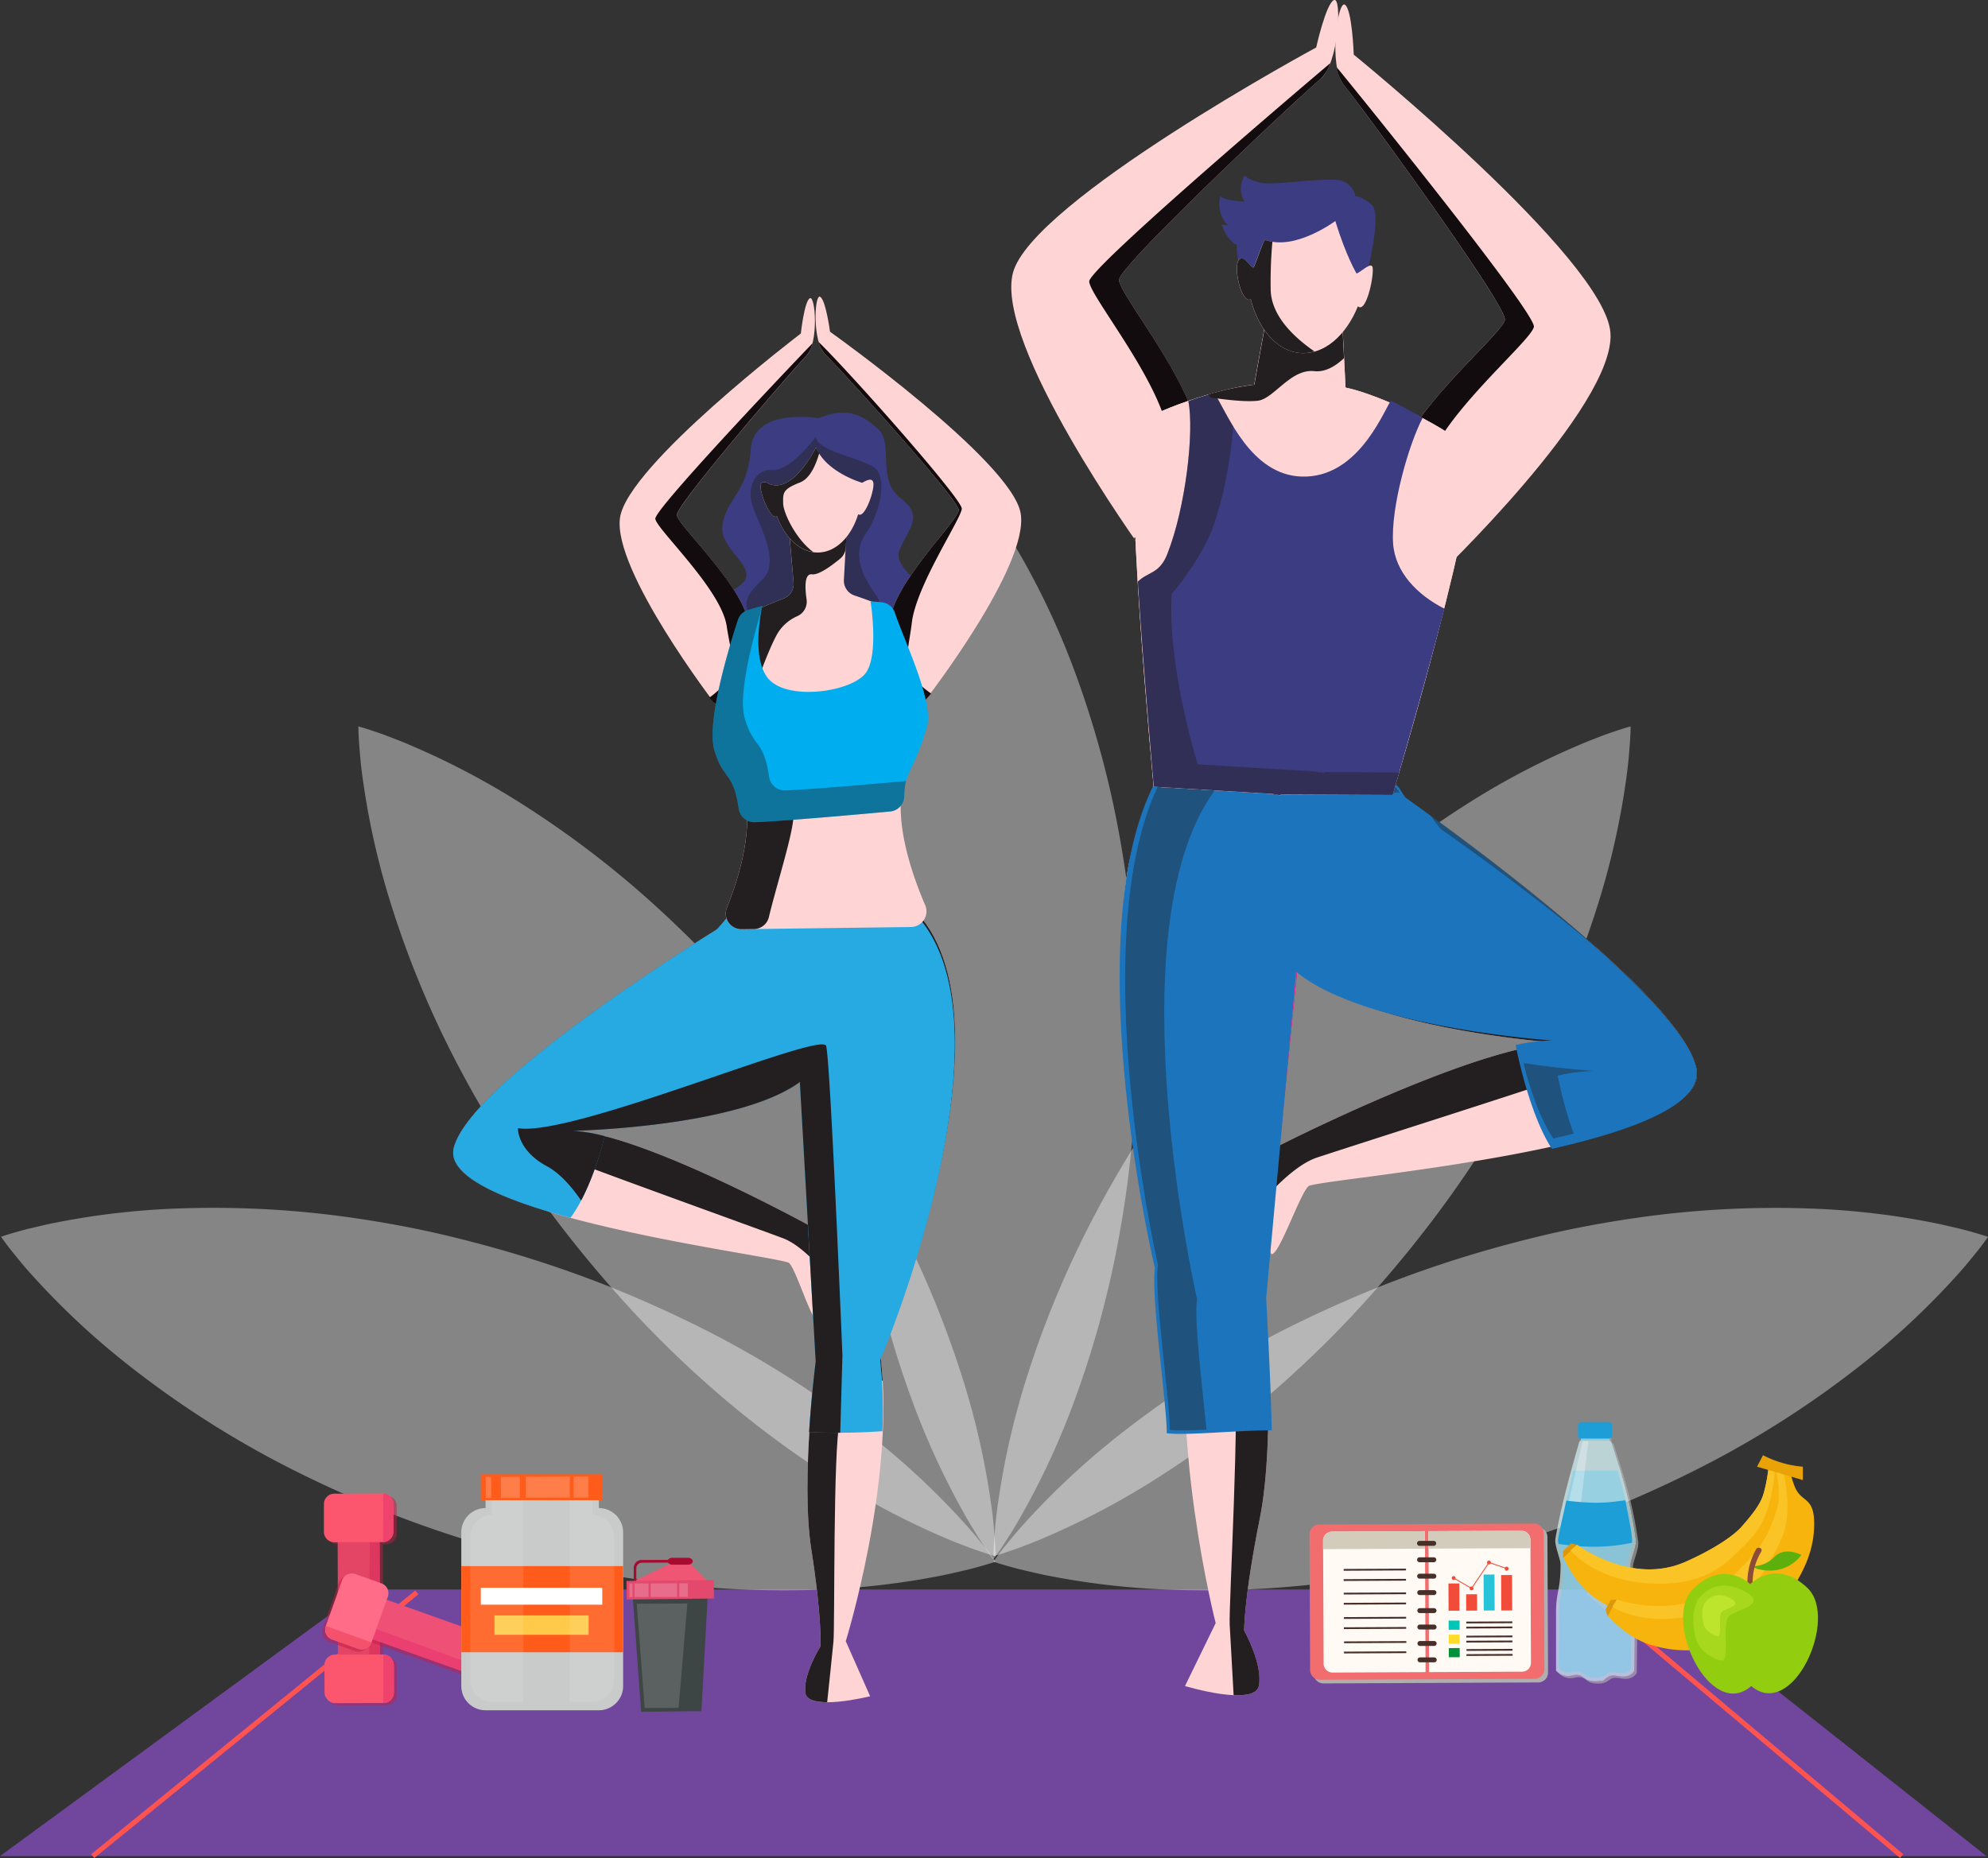 <svg xmlns="http://www.w3.org/2000/svg" xmlns:xlink="http://www.w3.org/1999/xlink" viewBox="0 0 807.29 754.67"><rect x="0" y="0" width="807.29" height="754.67" fill="#333333" stroke="none"/><defs><style>.cls-1{isolation:isolate;}.cls-2{fill:#71479e;}.cls-3{fill:none;stroke:#ff534f;stroke-miterlimit:10;stroke-width:2px;}.cls-27,.cls-4,.cls-50,.cls-51,.cls-58{fill:#fff;}.cls-21,.cls-4{opacity:0.4;}.cls-5{fill:url(#linear-gradient);}.cls-6{fill:#fed4d5;}.cls-12,.cls-18,.cls-19,.cls-21,.cls-7,.cls-8,.cls-9{mix-blend-mode:overlay;}.cls-7{fill:url(#Super_Soft_Black_Vignette_2);}.cls-8{fill:url(#Super_Soft_Black_Vignette_2-2);}.cls-13,.cls-16,.cls-9{fill:#231f20;}.cls-10{fill:#fa329c;}.cls-11{fill:#1c75bc;}.cls-12{opacity:0.41;}.cls-14{fill:#3c3c82;}.cls-15,.cls-16{opacity:0.45;}.cls-17{fill:#27aae1;}.cls-18{fill:url(#Super_Soft_Black_Vignette_2-3);}.cls-19{fill:url(#Super_Soft_Black_Vignette_2-4);}.cls-20{fill:#00aeef;}.cls-22{fill:#d4f4f9;}.cls-22,.cls-24,.cls-25{opacity:0.7;}.cls-23{fill:#b5b5b6;opacity:0.6;}.cls-25,.cls-28{fill:#6fceef;}.cls-26{fill:#1e9ed6;}.cls-27{opacity:0.3;}.cls-29{fill:#f7b40d;}.cls-30{fill:#dd970a;}.cls-31{fill:#fac427;}.cls-32{fill:#eaa306;}.cls-33{fill:#5daf0e;}.cls-34{fill:#8c4d37;}.cls-35{fill:#92ce0f;}.cls-36{fill:#a7d81e;}.cls-37{fill:#bde52c;}.cls-38{fill:#c11f46;opacity:0.5;}.cls-39{fill:#e54564;}.cls-40{fill:#dd375f;}.cls-41{fill:#fc566e;}.cls-42{fill:#ef436d;}.cls-43{fill:#ef5076;}.cls-44{fill:#ea3f70;}.cls-45{fill:#ff6c88;}.cls-46{fill:#e03d54;}.cls-47{fill:#f4516d;}.cls-48{fill:#c9caca;}.cls-49{fill:#ff5c1b;}.cls-50{opacity:0.2;}.cls-52{fill:#ffca49;}.cls-53{opacity:0.1;}.cls-54{fill:#ef5673;}.cls-55{fill:#a80b30;}.cls-56{fill:#3e4545;}.cls-57{fill:#e2496d;}.cls-58{opacity:0.15;}.cls-59{fill:#afafaf;}.cls-60{fill:#f26d6d;}.cls-61{fill:#fffaf3;}.cls-62{fill:#d3ccbc;}.cls-63{fill:#473029;}.cls-64{fill:#f14b39;}.cls-65{fill:#27c3d8;}.cls-66{fill:#ffdb2c;}.cls-67{fill:#00913a;}.cls-68{fill:#00c6b7;}</style><linearGradient id="linear-gradient" x1="428.45" y1="228.67" x2="467.99" y2="228.67" gradientTransform="matrix(0.93, 0.06, -0.06, 0.95, 265.48, 170.32)" gradientUnits="userSpaceOnUse"><stop offset="0" stop-color="#fff"/><stop offset="1" stop-color="#dbeaff"/></linearGradient><radialGradient id="Super_Soft_Black_Vignette_2" cx="352.09" cy="-88.57" r="86.24" gradientTransform="matrix(0.89, 0.06, -0.06, 0.91, 260.41, 191.95)" gradientUnits="userSpaceOnUse"><stop offset="0.57" stop-color="#130c0e"/><stop offset="0.8" stop-color="#130c0e"/><stop offset="1" stop-color="#130c0e"/></radialGradient><radialGradient id="Super_Soft_Black_Vignette_2-2" cx="248.85" cy="-91.84" r="85.96" xlink:href="#Super_Soft_Black_Vignette_2"/><radialGradient id="Super_Soft_Black_Vignette_2-3" cx="132.06" cy="46.63" r="57.76" gradientTransform="matrix(0.96, -0.02, 0.02, 0.96, 234.87, 169.55)" xlink:href="#Super_Soft_Black_Vignette_2"/><radialGradient id="Super_Soft_Black_Vignette_2-4" cx="65.74" cy="46.75" r="58.75" gradientTransform="matrix(0.96, -0.02, 0.02, 0.96, 234.87, 169.55)" xlink:href="#Super_Soft_Black_Vignette_2"/></defs><title>Assset 01</title><g class="cls-1"><g id="Layer_2" data-name="Layer 2"><g id="Layer_7" data-name="Layer 7"><polygon class="cls-2" points="147.79 645.6 0 753.89 806.66 753.89 669.77 645.6 147.79 645.6"/><line class="cls-3" x1="37.66" y1="753.89" x2="169.26" y2="646.78"/><line class="cls-3" x1="772.22" y1="753.89" x2="644.93" y2="646.78"/></g><g id="Layer_1-2" data-name="Layer 1"><g id="Layer_9" data-name="Layer 9"><path class="cls-4" d="M403.33,633.37S402,631.71,400,628.6c-1-1.56-2.33-3.48-3.69-5.74s-3-4.85-4.6-7.75a314.27,314.27,0,0,1-22-48.13,399.42,399.42,0,0,1-18-68.05c-2.17-12.45-3.86-25.31-4.94-38.38S345,434.2,345,420.92s.49-26.55,1.61-39.62,2.76-25.93,4.9-38.38a394,394,0,0,1,18-68.05,313,313,0,0,1,22.12-48.13c1.65-2.9,3.17-5.5,4.62-7.76s2.66-4.17,3.72-5.73c2.09-3.11,3.39-4.77,3.39-4.77s1.3,1.66,3.39,4.77c1.06,1.56,2.34,3.48,3.71,5.73s3,4.86,4.63,7.76a313,313,0,0,1,22.12,48.13,394.88,394.88,0,0,1,18,68.05c2.14,12.45,3.86,25.31,4.9,38.38s1.62,26.35,1.61,39.62-.55,26.56-1.71,39.63-2.77,25.93-5,38.38A398.52,398.52,0,0,1,437,567a315.24,315.24,0,0,1-22,48.13c-1.63,2.9-3.16,5.5-4.6,7.75s-2.64,4.18-3.69,5.74C404.62,631.71,403.33,633.37,403.33,633.37Z"/><path class="cls-4" d="M404.28,632.08s-2-.52-5.58-1.73c-1.78-.59-4-1.34-6.42-2.29s-5.3-2-8.37-3.35a315.73,315.73,0,0,1-46.78-24.77,398.56,398.56,0,0,1-55.72-43c-9.31-8.55-18.48-17.72-27.29-27.43s-17.38-19.88-25.49-30.39-15.79-21.36-22.85-32.41-13.61-22.25-19.49-33.42a394.19,394.19,0,0,1-27.17-64.94,311.85,311.85,0,0,1-11.76-51.65c-.46-3.31-.83-6.29-1.06-9s-.43-4.92-.54-6.8c-.24-3.75-.22-5.85-.22-5.85s2,.52,5.6,1.72c1.78.59,4,1.33,6.43,2.28s5.32,2,8.39,3.34a311.78,311.78,0,0,1,46.86,24.7,394.73,394.73,0,0,1,55.71,43c9.27,8.56,18.47,17.72,27.26,27.46s17.33,19.9,25.4,30.44,15.74,21.4,22.77,32.48,13.61,22.25,19.46,33.45a399.57,399.57,0,0,1,27.16,64.94,313.85,313.85,0,0,1,11.83,51.59c.47,3.3.85,6.29,1.08,9s.44,4.93.56,6.8C404.29,630,404.28,632.08,404.28,632.08Z"/><path class="cls-4" d="M404.28,634.29s-2,.71-5.58,1.72c-1.81.51-4,1.13-6.59,1.73s-5.54,1.31-8.8,2a314.45,314.45,0,0,1-52.6,6,399.36,399.36,0,0,1-70.27-4c-12.51-1.79-25.26-4.18-38-7.22s-25.57-6.59-38.2-10.67-25.09-8.71-37.16-13.84-23.8-10.68-35-16.57A395.71,395.71,0,0,1,53,555.14a312.65,312.65,0,0,1-38.88-36c-2.25-2.47-4.24-4.72-5.93-6.8s-3.15-3.82-4.3-5.31c-2.31-3-3.48-4.71-3.48-4.71s2-.72,5.59-1.74c1.8-.52,4-1.15,6.6-1.75s5.53-1.32,8.81-2A312.41,312.41,0,0,1,74,490.79a394.74,394.74,0,0,1,70.28,4c12.49,1.83,25.26,4.19,38,7.26s25.55,6.64,38.17,10.77,25.07,8.77,37.13,13.94,23.79,10.67,35,16.61a398.9,398.9,0,0,1,59.1,38.24,315.77,315.77,0,0,1,38.91,35.89c2.25,2.46,4.24,4.71,5.94,6.78s3.15,3.81,4.3,5.29C403.1,632.54,404.28,634.29,404.28,634.29Z"/><path class="cls-4" d="M403.41,632.08s2-.52,5.58-1.73c1.78-.59,4-1.34,6.42-2.29s5.3-2,8.37-3.35a315.73,315.73,0,0,0,46.78-24.77,398.56,398.56,0,0,0,55.72-43c9.31-8.55,18.48-17.72,27.29-27.43s17.37-19.88,25.49-30.39,15.78-21.36,22.85-32.41,13.6-22.25,19.49-33.42a395.05,395.05,0,0,0,27.17-64.94,312.87,312.87,0,0,0,11.76-51.65c.46-3.31.83-6.29,1.06-9s.43-4.92.54-6.8c.24-3.75.22-5.85.22-5.85s-2,.52-5.6,1.72c-1.78.59-4,1.33-6.44,2.28s-5.31,2-8.38,3.34a311.3,311.3,0,0,0-46.86,24.7,394.73,394.73,0,0,0-55.71,43c-9.28,8.56-18.48,17.72-27.26,27.46S494.57,417.5,486.49,428s-15.73,21.4-22.76,32.48S450.12,482.77,444.27,494a399.57,399.57,0,0,0-27.16,64.94,313.85,313.85,0,0,0-11.83,51.59c-.47,3.3-.85,6.29-1.08,9s-.44,4.93-.56,6.8C403.39,630,403.41,632.08,403.41,632.08Z"/><path class="cls-4" d="M403.41,634.29s2,.71,5.58,1.72c1.8.51,4,1.13,6.59,1.73s5.53,1.31,8.8,2a314.45,314.45,0,0,0,52.6,6,399.42,399.42,0,0,0,70.27-4c12.51-1.79,25.26-4.18,38-7.22s25.57-6.59,38.2-10.67,25.09-8.71,37.16-13.84,23.8-10.68,35-16.57a395.07,395.07,0,0,0,59.09-38.24,312.12,312.12,0,0,0,38.89-36c2.24-2.47,4.24-4.72,5.93-6.8s3.14-3.82,4.3-5.31c2.3-3,3.48-4.71,3.48-4.71s-2-.72-5.59-1.74c-1.81-.52-4-1.15-6.6-1.75s-5.54-1.32-8.81-2a312.55,312.55,0,0,0-52.62-6.08,394.63,394.63,0,0,0-70.27,4c-12.49,1.83-25.26,4.19-38,7.26s-25.55,6.64-38.17,10.77-25.07,8.77-37.13,13.94-23.8,10.67-35,16.61a398.9,398.9,0,0,0-59.1,38.24,315,315,0,0,0-38.91,35.89c-2.25,2.46-4.24,4.71-5.94,6.78s-3.15,3.81-4.3,5.29C404.59,632.54,403.41,634.29,403.41,634.29Z"/></g><path class="cls-5" d="M649.12,409.17c.79,7.25,35.82,15.4,35.82,15.4S648.33,401.92,649.12,409.17Z"/><path class="cls-6" d="M549.73,22.19s-.63-18.51-3.62-20.3-6.74,25.05-.39,32.6S612,124.14,611.1,129.86s-39.25,37.19-43.73,58-11.89,28.35,14.94,47.52c0,0,73.87-70.27,71.66-100.25S549.73,22.19,549.73,22.19Z"/><path class="cls-7" d="M622.88,132.73c.84-5.14-62.46-83.92-80-105.35a15.65,15.65,0,0,0,2.79,7.11C552.06,42,612,124.14,611.1,129.86s-39.25,37.19-43.73,58-11.89,28.35,14.94,47.52c0,0,1.37-1.31,3.62-3.52C569,217.09,575.21,209,579.15,190.72,583.64,169.92,622,138.45,622.88,132.73Z"/><path class="cls-6" d="M541.76,0c-3.26,1.2-7.28,19.28-7.28,19.28S419,81.75,411.34,110.81s52,111.9,52,111.9c29.89-13.82,24-22.62,23.4-43.9s-32.47-59.37-32.34-65.16,74.12-75.26,81.74-81.5S545-1.16,541.76,0Z"/><path class="cls-8" d="M442.32,114.27c-.13,5.79,31.75,43.88,32.34,65.16.52,18.74,5.12,27.81-14.2,39.15,1.81,2.59,2.91,4.13,2.91,4.13,29.88-13.82,24-22.62,23.4-43.9s-32.47-59.37-32.34-65.16,74.12-75.26,81.74-81.5a15.61,15.61,0,0,0,4-6.47C519.1,43.48,442.44,109.06,442.32,114.27Z"/><path class="cls-6" d="M572.72,326a7.16,7.16,0,0,1-1.52-1.44,97.2,97.2,0,0,1-7.42-10.61,7,7,0,0,0-6.6-3.56l-30.26,1.79a7.42,7.42,0,0,0-6.82,8.25l7.31,70.2a7.26,7.26,0,0,0,2.41,4.82c27.24,23.18,104.42,28.27,104.42,28.27-33.22-.08-115.78,42.08-115.78,42.08s-5.13,44.46-1.85,43.58,11.32-24.52,14.74-27.59,163.95-15.16,157.58-47.5C682.89,403.59,583,333.14,572.72,326Z"/><path class="cls-9" d="M572.72,326a7.16,7.16,0,0,1-1.52-1.44,97.2,97.2,0,0,1-7.42-10.61,7,7,0,0,0-6.6-3.56l-30.26,1.79a7.42,7.42,0,0,0-6.82,8.25l7.31,70.2a7.26,7.26,0,0,0,2.41,4.82c27.24,23.18,104.42,28.27,104.42,28.27-33.22-.08-115.78,42.08-115.78,42.08s-1,8.33-1.78,17.7c5.53-5.72,12.13-11.35,18.13-13.34,13.81-4.6,85.54-27.38,98.45-32,5.85-2.1,9,10.19,10.79,24.26,26.83-7,47.23-16.15,44.88-28.09C682.89,403.59,583,333.14,572.72,326Z"/><path class="cls-6" d="M511.63,616.49c6.5-32.56,1.85-90.09,1.85-90.09L526.7,395.28l5-89.87s1.91-43.87-52.88,5.18,4.74,213.76,4.74,213.76c-9.37,58.77,10.1,134.91,10.1,134.91l-12.46,25.55s28.36,8.55,30-.14-6-22.41-6-22.41S505.12,649,511.63,616.49Z"/><path class="cls-9" d="M511.63,616.48c6.5-32.55,1.85-90.08,1.85-90.08L526.7,395.28l5-89.87s-7.12-52.8-52.88,5.18c-44.44,56.31,4.74,213.76,4.74,213.76-.57,3.53-1,7.12-1.38,10.75,8.57,5,17.62,11.92,18.94,19.53,2.58,15-2.16,97.75-1.77,105.16.23,4.24,1,17.84,1.6,28.74,5.25.24,9.65-.59,10.27-3.86,1.66-8.69-6-22.41-6-22.41S505.12,649,511.63,616.48Z"/><path class="cls-10" d="M531.75,305.41s1.91-43.87-52.88,5.18l4.74,213.76a222.72,222.72,0,0,0-2.54,33.59,292,292,0,0,0,33.93,2c-.33-18.76-1.52-33.5-1.52-33.5L526.7,395.28Z"/><path class="cls-11" d="M570.77,324c-.59-.41-2.17-3.43-2.62-4-1.54-2-6.2-3.44-8.29-7.18a7.07,7.07,0,0,0-6.6-3.55l-22.21,1.31.27-4.8s-14.05-56.68-57.06,3.47c-40.75,57-5.26,205.89-5.26,205.89-1.72,10.81,4.87,55.58,4.8,67,8.52,1,28.53-1.25,42.63-1.19-.33-18.77-2.26-53.73-2.26-53.73l12.1-131.54.06-1c27.61,22.88,104,27.92,104,27.92a72.61,72.61,0,0,0-14.85,1.86c1.29,6.65,6.33,29.28,14.73,42.17,31.84-7.25,62.3-17.9,58.51-33.34C681.25,403,581,331.15,570.77,324Z"/><g class="cls-12"><path class="cls-13" d="M584.38,335.87a7,7,0,0,0,1.52,1.45c5.39,3.76,35.5,25,63.75,48.72-23.7-21.56-52.92-43.38-68.82-54.87C582.25,333.14,583.6,334.89,584.38,335.87Z"/><path class="cls-13" d="M554.49,307.87l-9.55.57a52,52,0,0,1,3.49,9.78l-.27,4.8,20.18-1.19a96.14,96.14,0,0,1-7.25-10.4A7.06,7.06,0,0,0,554.49,307.87Z"/><path class="cls-13" d="M476.92,307.84c-40.75,57-6.69,205.91-6.69,205.91-1.72,10.8,4.87,55.57,4.8,67,3.6.44,8.93.25,14.9-.09-1.75-17.91-5.11-45-3.82-53,0,0-34.06-148.93,6.69-205.92,15.84-22.15,27.55-28.43,36-27.55C522.52,281.17,507.31,265.34,476.92,307.84Z"/><path class="cls-13" d="M618.66,431.78c2.24,9,6.13,21.52,12.09,30.66,2.82-.64,5.57-1.31,8.28-2a160.2,160.2,0,0,1-6.45-23.54A72.52,72.52,0,0,1,647.42,435S635.14,434.22,618.66,431.78Z"/></g><path class="cls-14" d="M557,83.11c-4.43-3.68-6.6-3.44-6.6-3.44a8.34,8.34,0,0,0-4.78-6c-4.4-2.25-28.21,1.83-33.69.54s-6.5-3-6.5-3-3.53,5.34,0,10.65c0,0-8.58-.33-9.84-2.23,0,0-2.12,7,3.11,11.9l-2.64-.31s2.1,6.38,6.15,8.21c0,0-.13,5.58,1.53,9.07a23.4,23.4,0,0,0,4.88,6.36l43.33,3,3.12-6.72S561.42,86.79,557,83.11Z"/><path class="cls-6" d="M546.4,157.41l-1.27-25.57-31-2.12-4.82,26.54c-14.25,1.37-42.22,11-47,16.17-6.94,7.59,6.18,147.11,6.18,147.11l48.56,2.93,0,.4,1.47-.09,1.44.29,0-.39,45.51.21s38.75-128.82,31.22-139.7C591,174.94,560.31,160.2,546.4,157.41Z"/><path class="cls-6" d="M546.4,157.41l-1.27-25.57-31-2.12-4.82,26.54c-14.25,1.37-42.22,11-47,16.17-6.94,7.59,6.18,147.11,6.18,147.11l48.56,2.93,0,.4,1.47-.09,1.44.29,0-.39,45.51.21s38.75-128.82,31.22-139.7C591,174.94,560.31,160.2,546.4,157.41Z"/><path class="cls-14" d="M565.71,220.73c-1-14.68,6.37-40.31,12-51-3.83-2.15-8.7-5-12.94-7-3.83,6.47-14.08,31.46-36.12,30.84-20.7-.59-30-25.12-35.56-34-4.13,1.31-6.94,1.95-10.51,3.4,2.44,12.05-1.07,43.24-8.6,62.2-3.15,7.94-7.72,7-11.91,11.06,2.43,37.84,6.5,83.3,6.5,83.3l48.56,2.93,0,.4,1.47-.09,1.44.29,0-.39,45.51.21s12.28-42.1,21-75.64C575.61,241.66,566.54,232.51,565.71,220.73Z"/><g class="cls-15"><path class="cls-13" d="M537.84,314l-1.43-.3-1.47.1,0-.4-48.56-2.93s-12.54-40-10.53-69.49c4.18-4,12.79-16.94,15.94-24.88,4.78-12,7.94-29,9-42.85-3.27-5.35-5.74-10.51-7.72-13.68-4.13,1.31-6.94,1.95-10.51,3.4,2.44,12.05-1.07,43.24-8.6,62.2-3.15,7.94-7.72,7-11.91,11.06,2.43,37.84,6.5,83.3,6.5,83.3l48.56,2.93,0,.4,1.47-.1,1.44.3,0-.39,45.51.21s1-3.48,2.64-9.13l-30.3-.15Z"/></g><path class="cls-9" d="M514.18,129.72l-4.82,26.54a109.64,109.64,0,0,0-18.7,4l1,1.18s12.69,2.1,19.17,1.31,13.3-13.07,22.88-12c4.64.51,8.88-2.27,12.06-5.28l-.68-13.64Z"/><path class="cls-6" d="M550.9,111.14s-4.25-7-8.66-21.38c0,0-16.33,12.24-28.49,7.66-.77-.29-4.34,11.72-4.94,11.22-1.7-.81-3.94-5.36-5.73-3.12-2.51,3.11,1.16,18.17,4.78,16,3.17,12.35,10.83,21.23,20.37,21.88s18.38-7.13,23.19-19c3.24,3.07,6.47-11.55,6-15.61C557.05,106.14,553.45,109.83,550.9,111.14Z"/><path class="cls-9" d="M516,117.36a181.74,181.74,0,0,1,.7-19.2,15.43,15.43,0,0,1-2.9-.74c-.77-.29-4.34,11.72-4.94,11.22-1.7-.81-3.94-5.36-5.73-3.12-2.51,3.11,1.16,18.17,4.78,16,3.17,12.35,10.84,21.23,20.37,21.88a16.33,16.33,0,0,0,5.52-.65C525.47,137,516.05,128.21,516,117.36Z"/><g id="Layer_2-2" data-name="Layer 2"><path class="cls-14" d="M365.24,223.57c3.63-9.24,10.24-13.73.47-21.21s-2.92-22.09-8.81-27.74-12.82-9.82-24.41-4.74c0,0-26.52-4.69-27.64,12.67s-9.89,20-11.47,30.61,15.86,17.47,7.38,24.4-22.57,6.22-15.48,16.25,5.91,7.33.47,20.1,84,25.95,86.66,2.39-9.67-17.51,1.87-26.45S361.62,232.8,365.24,223.57Z"/><path class="cls-16" d="M354.54,189.57c-6.31-3.81-22.88-6.59-23.22-12.11,0,0-10.51,14.07-17.61,13.44s-10.86,7.36-7.92,15.19,11,22.27,3.94,29.15-10.66,11.3.49,20.92,6,6.19,10.15,17.55,24.87,20.37,32.78,4.78c.56-1.11,8.62-28.64,2.6-36.8S346,224.53,351.7,216.5,360.85,193.38,354.54,189.57Z"/><path class="cls-6" d="M331.08,367.92l-26.44-2.7a6.23,6.23,0,0,0-5.92,2.79,82.6,82.6,0,0,1-6.92,8.8,6,6,0,0,1-1.39,1.18c-9.27,5.73-99.59,62.2-106.1,88.25-6.86,27.45,133.29,44,136.16,46.78s9,23.32,11.83,24.2.1-37.4.1-37.4-70.65-39.3-99.76-40.52c0,0,67.81-1.37,92.6-20.17a6.22,6.22,0,0,0,2.3-4l9.18-59.84A6.38,6.38,0,0,0,331.08,367.92Z"/><path class="cls-9" d="M331.08,367.92l-26.44-2.7a6.23,6.23,0,0,0-5.92,2.79,82.6,82.6,0,0,1-6.92,8.8,6,6,0,0,1-1.39,1.18c-9.27,5.73-99.59,62.2-106.1,88.25-2.53,10.13,15,18.77,38.2,25.79,2.1-12,5.38-22.39,10.42-20.36,11.12,4.49,73.06,26.78,85,31.25,5.19,1.94,10.74,7,15.36,12.13-.35-8.06-.86-15.23-.86-15.23s-70.65-39.3-99.76-40.52c0,0,67.81-1.37,92.6-20.17a6.22,6.22,0,0,0,2.3-4l9.18-59.84A6.38,6.38,0,0,0,331.08,367.92Z"/><path class="cls-6" d="M370.27,368.5c-46.06-44.13-46.12-6.48-46.12-6.48l.86,77.17L331.4,552s-6.36,49.09-1.95,77.23,3.73,39.45,3.73,39.45-7.24,11.46-6.12,19,26.29,1.28,26.29,1.28l-9.9-22.36s20.07-64.47,14.2-115.16C357.65,551.4,416.32,412.63,370.27,368.5Z"/><path class="cls-9" d="M370.27,368.5c-46.06-44.13-46.12-6.48-46.12-6.48l.86,77.17L331.4,552s-6.36,49.09-1.95,77.23,3.73,39.45,3.73,39.45-7.24,11.46-6.12,19c.42,2.82,4.24,3.7,8.84,3.7,1-9.31,2.18-20.93,2.54-24.55.64-6.33-.23-77.42,2.62-90.13,1.46-6.47,9.66-12.06,17.37-16-.18-3.13-.43-6.22-.78-9.26C357.65,551.4,416.32,412.63,370.27,368.5Z"/><path class="cls-17" d="M370.11,369.56c-46.05-44.13-46.11-6.48-46.11-6.48l0,4.12-19.4-2a6.23,6.23,0,0,0-5.92,2.79,82.6,82.6,0,0,1-6.92,8.8,6,6,0,0,1-1.39,1.18c-9.27,5.73-99.59,62.2-106.1,88.25-2.86,11.43,19.8,21,47.4,28.41,7.87-10.71,12.47-27.53,13.86-33.18a65.68,65.68,0,0,0-12.93-2.17s67.11-1.36,92.21-19.88v.83l6.38,112.8s-1.62,12.58-2.66,28.64a258.35,258.35,0,0,0,29.8-.37,187.79,187.79,0,0,0-.89-28.87S416.16,413.69,370.11,369.56Z"/><path class="cls-6" d="M376,258.55c-3.12-7.12-19-13.36-29-16.68a6.35,6.35,0,0,1-4.31-6.4l1.15-20.74-23.44.54,1.85,21.32a6.34,6.34,0,0,1-4,6.49c-9.84,3.76-25.57,10.76-28.37,18.07-4.12,10.76,13,48,13.52,70,.32,13.72-4.53,28.41-8.22,37.5a6.37,6.37,0,0,0,6,8.76l68.76-.89a6.36,6.36,0,0,0,5.76-8.88c-4-9.32-9.61-24.61-9.93-38.54C365.24,307.12,380.61,269.12,376,258.55Z"/><path class="cls-9" d="M322.26,236.59a6.34,6.34,0,0,1-4,6.49c-9.84,3.76-25.57,10.76-28.37,18.07-4.12,10.76,13,48,13.52,70,.32,13.72-4.53,28.41-8.22,37.5a6.37,6.37,0,0,0,6,8.76l4.95-.06a6.32,6.32,0,0,0,6.08-4.84c3.57-14.74,10.64-36.29,9.95-42.3-1-8.67-15.73-16.23-18.73-26.83s8.14-38.9,12.31-46.11a17.65,17.65,0,0,1,8-7,6.43,6.43,0,0,0,3.8-6.72c-.68-4.65-1-10.7,2.2-10.28,2.53.33,7.23-2.92,11.37-6.31a6.42,6.42,0,0,0,2.34-4.6l.42-7.58-23.44.54Z"/><path class="cls-9" d="M210.31,458.23s-.32,9,11.91,15.53c5.2,2.8,10,8.37,13.77,13.85,5.26-10,8.47-21.62,9.58-26.14a65.68,65.68,0,0,0-12.93-2.17s67.11-1.36,92.21-19.88v.83l6.38,112.8s-1.62,12.58-2.66,28.64c4.58.19,8.72.23,12.64.22l.89-31.35s-4.89-119.46-6.61-125.74S232.44,461.94,210.31,458.23Z"/><path class="cls-6" d="M350.12,196.09s-14.46-4.07-18.76-14.33c0,0-8.61,17.65-18.07,15.1a5.16,5.16,0,0,1-1.63-.75c-1.33-.48-2.53-.48-2.77.91-.52,2.94,4.06,14.47,6.63,12.67,3.24,8.87,9.61,14.88,16.83,14.72s13.34-6.5,16.15-15.55c2.65,2,6.79-9.94,6.13-12.88C354.19,194,352,195,350.12,196.09Z"/><path class="cls-9" d="M324.92,195.93c4.12-1.64,6.48-7.38,7.76-11.87a16.32,16.32,0,0,1-1.32-2.3s-8.61,17.65-18.07,15.1a5.16,5.16,0,0,1-1.63-.75c-1.33-.48-2.53-.48-2.77.91-.51,2.94,4.06,14.47,6.63,12.67,2.92,8,8.41,13.64,14.76,14.55-7.16-5.28-12.16-15.93-12.25-19.73C317.93,200,317.9,198.72,324.92,195.93Z"/><path class="cls-6" d="M337.06,134.74s-1.76-13.15-4.06-14.22-3.17,18.32,2,23.27,54.62,59.31,54.34,63.45-26,29.23-27.83,44.37-6.69,21,14.22,32.84c0,0,42.44-54.77,38.74-76S337.06,134.74,337.06,134.74Z"/><path class="cls-18" d="M390.57,206.62c.25-3.72-43.86-53.64-58.11-67.71a11.17,11.17,0,0,0,2.53,4.88c5.15,4.94,54.62,59.31,54.34,63.45s-26,29.23-27.83,44.37-6.69,21,14.22,32.84l2.39-2.76c-13.36-9.35-9.41-15.52-7.82-28.85C372.11,237.7,390.29,210.76,390.57,206.62Z"/><path class="cls-6" d="M328.89,121.13c-2.27,1.13-3.68,14.32-3.68,14.32s-70.29,53.48-73.43,74.79,38.74,75.85,38.74,75.85c20.58-12.33,15.56-18.1,13.34-33.19s-28.61-39.51-29-43.65,47.62-59.73,52.64-64.81S331.16,120,328.89,121.13Z"/><path class="cls-19" d="M266.11,210.71c.38,4.13,26.78,28.56,29,43.65,1.95,13.28,6.06,19.35-7.05,29,1.53,1.7,2.47,2.7,2.47,2.7,20.58-12.33,15.56-18.1,13.34-33.19s-28.61-39.51-29-43.65,47.62-59.73,52.64-64.81a10.93,10.93,0,0,0,2.4-4.94C316,153.93,265.76,207,266.11,210.71Z"/><path class="cls-20" d="M357.84,244.6l-4.32-.37s3.46,21.55-1.87,29-29.37,11.25-38.43,3.63-3.67-30.74-3.67-30.74L304,247.7a6.36,6.36,0,0,0-4.36,4.16c-3.33,10.18-12.92,41.31-9.55,52.79,3.69,12.54,7.63,8.34,9.9,23.75a6.39,6.39,0,0,0,6.52,5.55c12.64-.51,42.26-3.18,54.94-4.35a6.33,6.33,0,0,0,5.75-6.17,40.65,40.65,0,0,1,.37-4.51c.73-5.08,5.34-10.79,8.84-23.75,2.85-10.53-9.49-35.5-13-46.25A6.35,6.35,0,0,0,357.84,244.6Z"/><g class="cls-21"><path class="cls-13" d="M312.31,315.48c-2.27-15.42-6.22-11.21-9.9-23.75-2.68-9.12,2.8-30.58,6.85-44.15.17-.88.29-1.42.29-1.42L304,247.7a6.36,6.36,0,0,0-4.36,4.16c-3.33,10.18-12.92,41.31-9.55,52.79,3.69,12.54,7.63,8.34,9.9,23.75a6.4,6.4,0,0,0,6.52,5.55c12.64-.52,42.26-3.18,54.94-4.35a6.34,6.34,0,0,0,5.76-6.17,38.29,38.29,0,0,1,.36-4.51,12.32,12.32,0,0,1,.39-1.71c-14.38,1.31-38.12,3.37-49.09,3.82A6.4,6.4,0,0,1,312.31,315.48Z"/></g></g><path class="cls-22" d="M653.17,581.56H642.28s-.17,1.27-.28,3.43c0,0-.61.41-.66.58-2.08,7.2-7.33,25.19-9.73,39.49-.43,2.55,2.11,8.28,2.11,10.25,0,10.69-1.85,11.25-1.84,19.48,0,9.75,0,16.87,0,23.78a6.55,6.55,0,0,0,6.33,2c5.54-1.27,3.75,2.35,9.84,2.34,5.36,0,3.59-3.22,9.21-2.11,4.93,1,6.44-2.2,6.44-2.2s.21-12.88.21-23.78c0-8.27-1.89-8-1.74-19.49,0-2,2.52-7.28,2.13-10-2.28-16.35-5.7-26.47-9.94-39.69-.05-.16-.78-.48-.78-.48C653.27,582.74,653.32,582.68,653.17,581.56Z"/><path class="cls-23" d="M638.18,680.54c5.54-1.27,3.75,2.35,9.84,2.34,5.36,0,3.59-3.22,9.21-2.11,4.93,1,6.44-2.2,6.44-2.2s.21-12.88.21-23.78c0-8.27-1.89-8-1.74-19.49,0-2,2.52-7.28,2.13-10-2.28-16.35-5.7-26.47-9.94-39.69-.05-.16-.78-.48-.78-.48-.18-1.53-.22-2.09-.27-2.6h.83c.15,1.13.09,1.18.37,3.54,0,0,.73.32.78.48,4.24,13.21,7.66,23.33,10,39.68.38,2.76-2.11,8-2.14,10-.15,11.45,1.74,11.22,1.74,19.49,0,10.9-.21,23.78-.21,23.78s-1.51,3.17-6.43,2.2c-5.63-1.1-3.85,2.11-9.21,2.12-6.1,0-4.31-3.62-9.85-2.35a6.56,6.56,0,0,1-6.33-2v-.1A6.46,6.46,0,0,0,638.18,680.54Z"/><path class="cls-22" d="M651.68,682.15a5.09,5.09,0,0,1-1.7.77A4.18,4.18,0,0,1,651.68,682.15Z"/><g class="cls-24"><path class="cls-25" d="M632.68,625.55c1.78-10.67,4.14-18.48,6.21-28.23l18,0c3.34,10.62,5.64,23.59,6,28.23.18,2.47-2.1,7.93-2.13,9.84-.14,12,1.73,11.28,1.74,19.69,0,10.9-.22,22.1-.22,22.1s-.36,3.17-5.28,2.21c-5.62-1.11-3.85,2.11-9.21,2.11-6.09,0-4.09-3.61-9.63-2.34-4,.91-5.18-2-5.18-2,0-6.92.14-12.36.13-22.11,0-8.58,1.77-7.81,1.74-19.69C634.79,633.77,632.36,627.51,632.68,625.55Z"/></g><path class="cls-26" d="M640.79,583a1.37,1.37,0,0,0,1.41,1.33h11.08a1.37,1.37,0,0,0,1.41-1.33v-4.07a1.38,1.38,0,0,0-1.42-1.33H642.2a1.38,1.38,0,0,0-1.42,1.33Z"/><polygon class="cls-27" points="645 585.34 642.71 585.34 636.51 612.05 641.81 612.04 645 585.34"/><path class="cls-26" d="M632.89,627.1a8.8,8.8,0,0,1-.21-1.55c0-1.27,1.89-9.19,3.38-16.06,12.91,1.62,18.19.6,24-.13,1,6,2.24,10.52,2.73,16.17a10.73,10.73,0,0,1-.11,1.14C656.72,627.67,649.1,629.38,632.89,627.1Z"/><g class="cls-24"><rect class="cls-28" x="641.86" y="584.48" width="11.41" height="0.36"/></g><g class="cls-24"><rect class="cls-28" x="641.86" y="584.76" width="11.41" height="0.36"/></g><path class="cls-29" d="M707.38,619.93s-4.88,6.37-22.82,14.39c-22.1,9.88-44.15-6.88-44.15-6.88l-5.63,4.81s4.21,10.59,12.78,16.64c18.69,13.19,40.56,10.66,54,1.83s20.5-17,24-26.5c4.62-12.61-1.81-10.9-2.34-18.5-.21-3,0-8.83,0-8.83l-5-1.22a63.33,63.33,0,0,1-1.8,10.11C715.52,609.22,714.07,612.37,707.38,619.93Z"/><polygon class="cls-30" points="634.78 629.96 637.98 626.86 640.41 627.44 634.78 632.81 634.78 629.96"/><path class="cls-31" d="M668.42,643c19.58,1.54,29.3-4.8,36.64-12.08,7.7-7.64,13.67-11.94,15.8-34.63l-2.67-.64a63.33,63.33,0,0,1-1.8,10.11c-.87,3.44-2.32,6.59-9,14.15,0,0-4.88,6.37-22.82,14.39-22.1,9.88-44.15-6.88-44.15-6.88l-2.62,2.24.11.16S647,641.32,668.42,643Z"/><path class="cls-29" d="M718.06,622.11s-2.71,7.56-17.36,20.66c-18.05,16.13-44.16,6.88-44.16,6.88l-3.89,6.29s7.23,8.81,17.23,12c21.82,6.88,41.88-2.18,52-14.69s14.35-22.43,14.78-32.53c.57-13.43-5-9.84-7.86-16.92-1.1-2.75-2.66-8.42-2.66-8.42l-5.18.37a64.47,64.47,0,0,1,1.37,10.19C722.55,609.44,722.13,612.88,718.06,622.11Z"/><polygon class="cls-30" points="651.95 653.76 654.06 649.84 656.54 649.65 652.82 656.47 651.95 653.76"/><path class="cls-31" d="M688,656c19.12-4.49,26.45-13.48,31.23-22.66,5-9.61,9.39-15.53,4.51-37.78l-2.74.19a64.47,64.47,0,0,1,1.37,10.19c.21,3.54-.21,7-4.28,16.21,0,0-2.71,7.56-17.36,20.66-18.05,16.13-44.16,6.88-44.16,6.88l-1.81,2.93.15.11S667,660.88,688,656Z"/><path class="cls-32" d="M715.93,591.06a42.8,42.8,0,0,0,16.18,4.66v5.43l-18.62-5.43Z"/><path class="cls-33" d="M711,636.07a11.69,11.69,0,0,0,9.42-3.64c4.39-4.51,11.08-.86,11.08-.86s-5.81,8.84-17.89,5.66Z"/><path class="cls-34" d="M711.92,645.91a24.19,24.19,0,0,1,3.22-15.56c.36-.63.28-1.22-.25-1.52a1.25,1.25,0,0,0-1.83.53,27.57,27.57,0,0,0-3.17,17.49c.25,1.4.87,3.76,2.07,3.22C712.93,649.64,711.92,645.91,711.92,645.91Z"/><path class="cls-35" d="M734,645c-12.87-12.31-23.26-1.58-23.26-1.58s-10.61-10.51-23.24,2,6.95,53.88,23.66,39.41C728.12,699,746.83,657.26,734,645Z"/><path class="cls-36" d="M689.17,650.15s6.8-11.22,20.09-3.3c8.43,5-4.16,6.94-7.1,9.47s.3,18.43-2.87,18.12-10.12-3.84-11.07-10.66S687.27,655.71,689.17,650.15Z"/><path class="cls-37" d="M692.1,651.25s3.73-6.15,11-1.81c4.63,2.76-2.28,3.81-3.89,5.19s.17,10.11-1.57,9.93-5.55-2.1-6.07-5.84S691.06,654.3,692.1,651.25Z"/><path class="cls-38" d="M156.83,607.49l-19.73.06a4.22,4.22,0,0,0-4.21,4.24l0,11.27a4.23,4.23,0,0,0,4.24,4.22h1.36l.13,45.64h-1.36a4.23,4.23,0,0,0-4.22,4.24l0,11.27a4.23,4.23,0,0,0,4.24,4.22l19.72-.06a4.23,4.23,0,0,0,4.22-4.24l0-11.27a4.23,4.23,0,0,0-4.24-4.22h-1.36l-.14-45.65h1.37A4.23,4.23,0,0,0,161.1,623l0-11.27A4.23,4.23,0,0,0,156.83,607.49Z"/><rect class="cls-39" x="137.24" y="622.62" width="17.01" height="54.96" transform="translate(-1.87 0.42) rotate(-0.16)"/><polygon class="cls-40" points="149.86 677.56 154.33 677.55 154.17 622.6 150.2 622.61 149.86 677.56"/><path class="cls-41" d="M155.48,606.62a4.22,4.22,0,0,1,4.24,4.22l0,11.27a4.24,4.24,0,0,1-4.22,4.24l-19.73.06a4.24,4.24,0,0,1-4.24-4.22l0-11.27a4.22,4.22,0,0,1,4.22-4.24Z"/><rect class="cls-41" x="131.74" y="672.02" width="28.18" height="19.73" rx="4.23" transform="translate(-1.99 0.43) rotate(-0.17)"/><path class="cls-42" d="M155.54,626.35h0a4.24,4.24,0,0,0,4.22-4.24l0-11.27a4.23,4.23,0,0,0-4.1-4.22Z"/><path class="cls-42" d="M155.65,672v19.73h.08a4.23,4.23,0,0,0,4.21-4.24l0-11.27a4.23,4.23,0,0,0-4.24-4.22Z"/><path class="cls-38" d="M211.18,690l6.61-18.58a4.23,4.23,0,0,0-2.56-5.41l-10.62-3.78a4.23,4.23,0,0,0-5.4,2.57l-.46,1.28-43-15.31.45-1.28a4.23,4.23,0,0,0-2.56-5.4L143,640.3a4.23,4.23,0,0,0-5.4,2.57L131,661.45a4.23,4.23,0,0,0,2.56,5.4l10.62,3.78a4.22,4.22,0,0,0,5.4-2.56l.46-1.28,43,15.31-.46,1.28a4.23,4.23,0,0,0,2.57,5.4l10.61,3.79A4.25,4.25,0,0,0,211.18,690Z"/><rect class="cls-43" x="166.33" y="637.68" width="17" height="54.96" transform="translate(-510.44 606.71) rotate(-70.4)"/><polygon class="cls-44" points="147.59 659.75 146.09 663.95 197.86 682.39 199.19 678.65 147.59 659.75"/><path class="cls-41" d="M212.45,689a4.22,4.22,0,0,1-5.4,2.56l-10.62-3.78a4.22,4.22,0,0,1-2.56-5.4l6.61-18.58a4.24,4.24,0,0,1,5.4-2.57L216.5,665a4.25,4.25,0,0,1,2.57,5.41Z"/><path class="cls-45" d="M150.87,667.1a4.22,4.22,0,0,1-5.4,2.56l-10.62-3.78a4.23,4.23,0,0,1-2.57-5.4l6.62-18.58a4.23,4.23,0,0,1,5.4-2.57l10.62,3.78a4.25,4.25,0,0,1,2.57,5.41Z"/><path class="cls-46" d="M193.87,682.41h0a4.22,4.22,0,0,0,2.56,5.4l10.62,3.78a4.22,4.22,0,0,0,5.35-2.44Z"/><path class="cls-47" d="M150.88,667.08l-18.57-6.68,0,.08a4.23,4.23,0,0,0,2.57,5.4l10.62,3.78a4.22,4.22,0,0,0,5.4-2.56Z"/><path class="cls-48" d="M243.18,612.53h0V606.1h-46v6.43h0a9.85,9.85,0,0,0-9.86,9.85v62.41a9.85,9.85,0,0,0,9.86,9.86h46a9.85,9.85,0,0,0,9.86-9.86V622.38A9.85,9.85,0,0,0,243.18,612.53Z"/><rect class="cls-49" x="187.34" y="636.1" width="65.69" height="34.99"/><rect class="cls-49" x="195.25" y="598.81" width="49.32" height="10.52"/><rect class="cls-50" x="197.22" y="599.89" width="2.23" height="8.56" transform="translate(-2.92 0.97) rotate(-0.28)"/><rect class="cls-50" x="232.97" y="599.71" width="6.04" height="8.56" transform="translate(-3 1.18) rotate(-0.28)"/><rect class="cls-50" x="203.45" y="599.85" width="7.71" height="8.56" transform="translate(-2.98 1.03) rotate(-0.28)"/><rect class="cls-50" x="213.44" y="599.77" width="17.9" height="8.56" transform="translate(-3.01 1.12) rotate(-0.29)"/><rect class="cls-51" x="195.25" y="644.89" width="49.32" height="6.88"/><rect class="cls-52" x="200.79" y="656.13" width="38.25" height="7.87"/><g class="cls-53"><path class="cls-51" d="M199.75,609.34v5.94h0a8.94,8.94,0,0,0-8.76,9.11v57.69a8.94,8.94,0,0,0,8.76,9.11h12.74V609.34Z"/><path class="cls-51" d="M240.63,615.28h0v-5.94h-9.27v81.85h9.27a8.94,8.94,0,0,0,8.76-9.11V624.39A8.94,8.94,0,0,0,240.63,615.28Z"/></g><polygon class="cls-54" points="256.81 642.46 271.92 635.27 280.5 635.23 287.44 642.31 256.81 642.46"/><path class="cls-55" d="M257.35,644.27l0-7.46a3.22,3.22,0,0,1,3.53-3.2l14.2-.07v1.11l-14.2.07a2.33,2.33,0,0,0-2.49,2.42c0,1.93,0,7.12,0,7.12Z"/><path class="cls-55" d="M281.31,634.1c0,.78-.83,1.41-1.86,1.41l-6.46,0c-1,0-1.87-.61-1.87-1.39h0c0-.77.82-1.4,1.86-1.4l6.46,0c1,0,1.87.61,1.87,1.38Z"/><polygon class="cls-56" points="284.84 695.02 260.36 695.28 256.83 647.22 287.47 646.88 284.84 695.02"/><rect class="cls-57" x="254.41" y="641.95" width="35.44" height="7.51" transform="translate(-7.05 3.02) rotate(-0.63)"/><rect class="cls-50" x="255.56" y="643.16" width="1.27" height="5.51" transform="translate(-3.02 1.21) rotate(-0.27)"/><rect class="cls-50" x="275.91" y="643.06" width="3.44" height="5.51" transform="translate(-3.2 1.39) rotate(-0.28)"/><rect class="cls-50" x="257.7" y="643.14" width="5.68" height="5.5" transform="translate(-3.18 1.29) rotate(-0.28)"/><rect class="cls-50" x="264.26" y="643.1" width="10.72" height="5.5" transform="translate(-3.19 1.34) rotate(-0.28)"/><polygon class="cls-58" points="258.58 651.4 279.13 651.3 275.57 693.66 261.79 693.73 258.58 651.4"/><path class="cls-59" d="M628.63,679.24a4,4,0,0,1-3.92,4.11l-87.24.4a4,4,0,0,1-4-4.07l-.25-54.87a4,4,0,0,1,3.91-4.11l87.25-.39a4,4,0,0,1,4,4.07Z"/><path class="cls-60" d="M627.17,677.76a4,4,0,0,1-3.92,4.11l-87.24.39a4,4,0,0,1-4-4.07l-.25-54.86a4,4,0,0,1,3.91-4.11l87.24-.4a4,4,0,0,1,4,4.07Z"/><path class="cls-61" d="M540.83,622.1a3.65,3.65,0,0,0-3.56,3.73l.23,49.81a3.66,3.66,0,0,0,3.59,3.7l37.81-.18-.26-57.24Z"/><path class="cls-62" d="M578.64,621.92l-37.81.18a3.65,3.65,0,0,0-3.56,3.73l0,3.38,41.38-.19Z"/><path class="cls-61" d="M617.89,621.75l-37.82.17.26,57.24,37.82-.18a3.63,3.63,0,0,0,3.55-3.72l-.23-49.82A3.63,3.63,0,0,0,617.89,621.75Z"/><path class="cls-62" d="M580.07,621.92l37.82-.17a3.63,3.63,0,0,1,3.58,3.69l0,3.39L580.1,629Z"/><path class="cls-63" d="M583.21,626.86a1,1,0,0,1-1,1l-5.78,0a1,1,0,0,1-1-1h0a1,1,0,0,1,1-1l5.78,0a1,1,0,0,1,1,1Z"/><path class="cls-63" d="M583.24,633.52a1,1,0,0,1-1,1l-5.78,0a1,1,0,0,1-1-1h0a1,1,0,0,1,1-1l5.78,0a1,1,0,0,1,1,1Z"/><path class="cls-63" d="M583.27,640.19a1,1,0,0,1-1,1l-5.78,0a1,1,0,0,1-1-1h0a1,1,0,0,1,1-1l5.78,0a1,1,0,0,1,1,1Z"/><path class="cls-63" d="M583.3,646.86a1,1,0,0,1-1,1l-5.78,0a1,1,0,0,1-1-1h0a1,1,0,0,1,1-1l5.78,0a1,1,0,0,1,1,1Z"/><path class="cls-63" d="M583.33,654.18a1,1,0,0,1-1,1l-5.78,0a1,1,0,0,1-1-1h0a1,1,0,0,1,1-1l5.78,0a1,1,0,0,1,1,1Z"/><path class="cls-63" d="M583.36,660.85a1,1,0,0,1-1,1l-5.79,0a1,1,0,0,1-1-1h0a1,1,0,0,1,1-1l5.78,0a1,1,0,0,1,1,1Z"/><path class="cls-63" d="M583.39,667.52a1,1,0,0,1-1,1l-5.78,0a1,1,0,0,1-1-1h0a1,1,0,0,1,1-1l5.78,0a1,1,0,0,1,1,1Z"/><path class="cls-63" d="M583.42,674.18a1,1,0,0,1-1,1l-5.78,0a1,1,0,0,1-1-1h0a1,1,0,0,1,1-1l5.78,0a1,1,0,0,1,1,1Z"/><rect class="cls-64" x="588.25" y="643.12" width="4.43" height="11.06" transform="translate(-2.86 2.61) rotate(-0.25)"/><rect class="cls-64" x="595.39" y="647.53" width="4.43" height="6.63" transform="translate(-3.07 2.83) rotate(-0.27)"/><rect class="cls-65" x="602.51" y="639.5" width="4.43" height="14.62" transform="translate(-2.95 2.77) rotate(-0.26)"/><rect class="cls-64" x="609.64" y="639.71" width="4.43" height="14.38" transform="translate(-2.85 2.7) rotate(-0.25)"/><path class="cls-64" d="M591.09,640.93a.78.78,0,1,1-.78-.77A.78.78,0,0,1,591.09,640.93Z"/><path class="cls-64" d="M598.35,645.14a.78.78,0,1,1-.78-.77A.77.77,0,0,1,598.35,645.14Z"/><path class="cls-64" d="M605.43,634.62a.78.78,0,1,1-.78-.77A.77.77,0,0,1,605.43,634.62Z"/><path class="cls-64" d="M612.59,637.09a.78.78,0,1,1-1.55,0,.78.78,0,0,1,.77-.77A.77.77,0,0,1,612.59,637.09Z"/><polygon class="cls-64" points="597.63 645.38 590.22 641.09 590.4 640.78 597.52 644.91 604.59 634.41 611.88 636.92 611.76 637.26 604.73 634.83 597.63 645.38"/><rect class="cls-66" x="588.32" y="663.91" width="4.43" height="3.71" transform="translate(-3.04 2.71) rotate(-0.26)"/><rect class="cls-63" x="595.45" y="664.32" width="18.71" height="0.72" transform="translate(-3.25 2.97) rotate(-0.28)"/><rect class="cls-63" x="595.46" y="666.37" width="18.71" height="0.72" transform="translate(-3.26 2.97) rotate(-0.28)"/><rect class="cls-67" x="588.35" y="669.38" width="4.43" height="3.71" transform="translate(-3.06 2.7) rotate(-0.26)"/><rect class="cls-63" x="595.48" y="669.79" width="18.7" height="0.72" transform="translate(-3.24 2.94) rotate(-0.28)"/><rect class="cls-63" x="595.49" y="671.84" width="18.71" height="0.72" transform="translate(-3.25 2.94) rotate(-0.28)"/><rect class="cls-68" x="588.3" y="658.2" width="4.43" height="3.71" transform="translate(-2.9 2.61) rotate(-0.25)"/><rect class="cls-63" x="595.43" y="658.6" width="18.71" height="0.72" transform="translate(-3.22 2.97) rotate(-0.28)"/><rect class="cls-63" x="595.44" y="660.66" width="18.71" height="0.72" transform="translate(-3.23 2.97) rotate(-0.28)"/><rect class="cls-63" x="545.63" y="637.21" width="25.3" height="0.72" transform="translate(-3.09 2.72) rotate(-0.28)"/><rect class="cls-63" x="545.65" y="641.33" width="25.3" height="0.72" transform="translate(-3.14 2.75) rotate(-0.28)"/><rect class="cls-63" x="545.68" y="646.84" width="25.3" height="0.72" transform="translate(-3.16 2.74) rotate(-0.28)"/><rect class="cls-63" x="545.69" y="650.95" width="25.3" height="0.72" transform="translate(-3.19 2.75) rotate(-0.28)"/><rect class="cls-63" x="545.72" y="656.76" width="25.3" height="0.72" transform="translate(-3.21 2.74) rotate(-0.28)"/><rect class="cls-63" x="545.74" y="660.88" width="25.3" height="0.72" transform="translate(-3.24 2.75) rotate(-0.28)"/><rect class="cls-63" x="545.77" y="666.64" width="25.3" height="0.72" transform="translate(-3.23 2.72) rotate(-0.28)"/><rect class="cls-63" x="545.78" y="670.76" width="25.3" height="0.72" transform="translate(-3.29 2.75) rotate(-0.28)"/></g></g></g></svg>